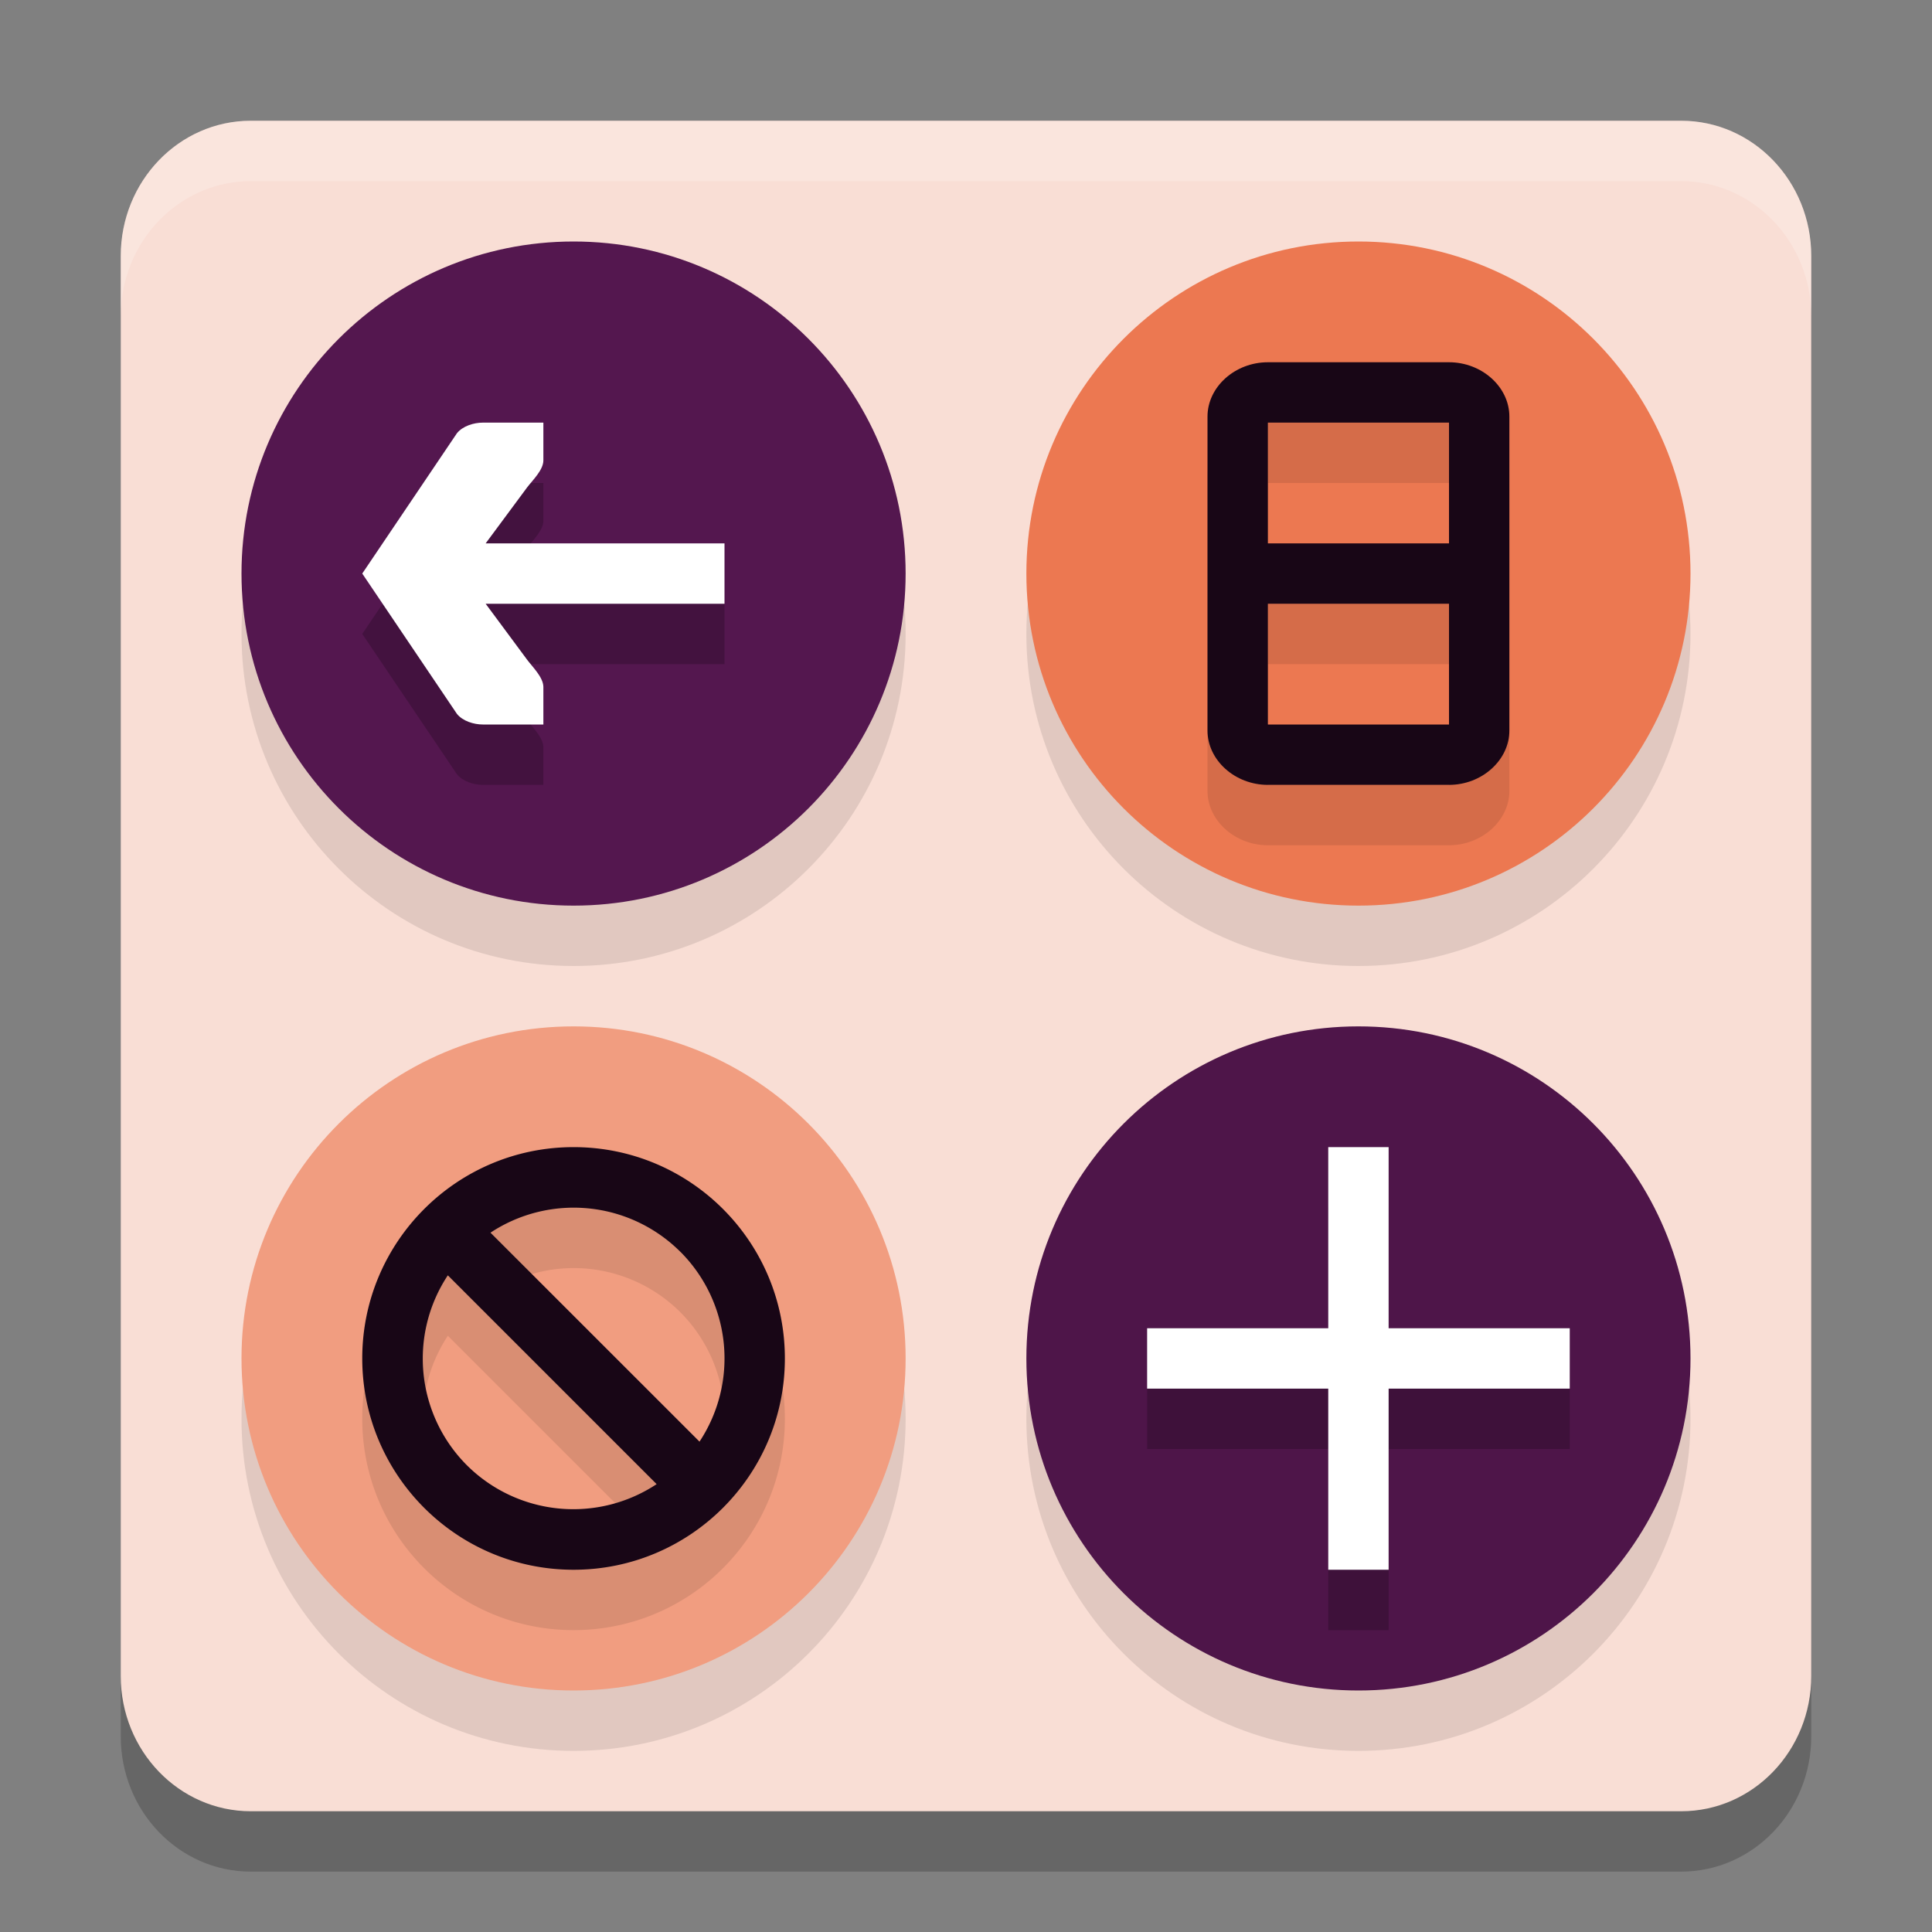 <svg xmlns="http://www.w3.org/2000/svg" width="32" height="32" version="1.1">
 <rect width="100%" height="100%" fill="#808080" stroke="none"/>
 <path style="opacity:0.2" d="M 4.154,3 H 27.846 C 29.036,3 30,4.003 30,5.24 V 28.76 C 30,29.997 29.036,31 27.846,31 H 4.154 C 2.964,31 2,29.997 2,28.76 V 5.24 C 2,4.003 2.964,3 4.154,3 Z m 0,0"/>
 <path style="fill:#f9ded5" d="M 4.154,2 H 27.846 C 29.036,2 30,3.003 30,4.24 V 27.76 C 30,28.997 29.036,30 27.846,30 H 4.154 C 2.964,30 2,28.997 2,27.76 V 4.24 C 2,3.003 2.964,2 4.154,2 Z m 0,0"/>
 <path style="opacity:0.1" d="M 9.5,5 C 6.462,5 4,7.462 4,10.5 4,13.538 6.462,16 9.5,16 12.538,16 15,13.538 15,10.5 15,7.462 12.538,5 9.5,5 Z m 13,0 C 19.462,5 17,7.462 17,10.5 17,13.538 19.462,16 22.5,16 25.538,16 28,13.538 28,10.5 28,7.462 25.538,5 22.5,5 Z M 9.5,18 C 6.462,18 4,20.462 4,23.5 4,26.538 6.462,29 9.5,29 12.538,29 15,26.538 15,23.5 15,20.462 12.538,18 9.5,18 Z m 13,0 C 19.462,18 17,20.462 17,23.5 17,26.538 19.462,29 22.5,29 25.538,29 28,26.538 28,23.5 28,20.462 25.538,18 22.5,18 Z"/>
 <path style="fill:#f19d80" d="m 9.5,17 c 3.038,0 5.5,2.462 5.5,5.5 C 15,25.538 12.538,28 9.5,28 6.462,28 4,25.538 4,22.5 4,19.462 6.462,17 9.5,17 Z m 0,0"/>
 <path style="fill:#ec7851" d="M 22.5,4 C 25.538,4 28,6.462 28,9.5 28,12.538 25.538,15 22.5,15 19.462,15 17,12.538 17,9.5 17,6.462 19.462,4 22.5,4 Z m 0,0"/>
 <path style="fill:#4e1549" d="M 22.5,28 C 25.538,28 28,25.538 28,22.5 28,19.462 25.538,17 22.5,17 19.462,17 17,19.462 17,22.5 c 0,3.038 2.462,5.5 5.5,5.5 z m 0,0"/>
 <path fill="#54174f" d="M 9.5,4 C 12.538,4 15,6.462 15,9.5 15,12.538 12.538,15 9.5,15 6.462,15 4,12.538 4,9.5 4,6.462 6.462,4 9.5,4 Z m 0,0"/>
 <path style="opacity:0.2" d="M 7.998,8 C 7.849,8 7.665,8.056 7.568,8.176 L 6,10.5 7.568,12.824 C 7.665,12.944 7.849,13 7.998,13 H 9 V 12.375 C 8.996,12.214 8.819,12.045 8.73,11.926 L 8.045,11 H 12 V 10 H 8.045 L 8.73,9.074 C 8.819,8.957 9,8.786 9,8.625 V 8 Z M 22,20 v 3 h -3 v 1 h 3 v 3 h 1 v -3 h 3 v -1 h -3 v -3 z"/>
 <path style="fill:#ffffff" d="M 9,7 V 7.625 C 9,7.786 8.818,7.957 8.73,8.074 L 8.044,9 H 12 v 1 H 8.044 l 0.686,0.926 C 8.818,11.045 8.996,11.214 9,11.375 V 12 H 7.997 C 7.848,12 7.664,11.944 7.568,11.824 L 6,9.5 7.568,7.176 C 7.664,7.056 7.848,7 7.997,7 Z"/>
 <path style="fill:#ffffff" d="m 23,19 v 7 h -1 v -7 z m 0,0"/>
 <path style="fill:#ffffff" d="m 26,23 h -7 v -1 h 7 z m 0,0"/>
 <path style="opacity:0.1" d="M 21,7 C 20.455,7 20,7.41 20,7.9 V 13.1 C 20,13.59 20.455,14 21,14 h 3 c 0.545,0 1,-0.41 1,-0.9 V 7.9 C 25,7.41 24.545,7 24,7 Z m 0,1 h 3 v 2 h -3 z m 0,3 h 3 v 2 H 21 Z M 9.5,20 c -1.932,0 -3.5,1.568 -3.5,3.5 -1.5e-6,1.932 1.568,3.5 3.5,3.5 1.932,1e-6 3.5,-1.568 3.5,-3.5 10e-7,-0.966 -0.392,-1.841 -1.025,-2.475 C 11.341,20.392 10.466,20 9.5,20 Z m -0.176,1.01 a 2.5,2.5 0 0 1 1.943,0.723 2.5,2.5 0 0 1 0.318,3.146 L 8.125,21.418 A 2.5,2.5 0 0 1 9.324,21.01 Z M 7.418,22.125 10.875,25.582 A 2.5,2.5 0 0 1 7.732,25.268 2.5,2.5 0 0 1 7.418,22.125 Z"/>
 <path style="fill:#180616" d="m 11.975,20.025 c -0.634,-0.634 -1.509,-1.025 -2.475,-1.025 -1.932,0 -3.5,1.568 -3.5,3.5 -1.5e-6,1.932 1.568,3.5 3.5,3.5 1.932,1e-6 3.5,-1.568 3.5,-3.5 1e-6,-0.966 -0.391,-1.841 -1.025,-2.475 z m -0.707,0.707 a 2.5,2.5 0 0 1 0.318,3.146 L 8.124,20.417 a 2.5,2.5 0 0 1 3.143,0.315 z m -3.85,0.392 3.458,3.458 A 2.5,2.5 0 0 1 7.732,24.268 2.5,2.5 0 0 1 7.417,21.124 Z"/>
 <path style="fill:#180616" d="M 21,6 C 20.455,6 20,6.409 20,6.9 V 12.1 C 20,12.591 20.455,13 21,13 h 3 C 24.545,13 25,12.591 25,12.1 V 6.9 C 25,6.409 24.545,6 24,6 Z M 21,7 h 3 v 2 h -3 z m 0,3 h 3 v 2 h -3 z"/>
 <path style="fill:#ffffff;opacity:0.2" d="M 4.154 2 C 2.965 2 2 3.003 2 4.24 L 2 5.24 C 2 4.003 2.965 3 4.154 3 L 27.846 3 C 29.035 3 30 4.003 30 5.24 L 30 4.24 C 30 3.003 29.035 2 27.846 2 L 4.154 2 z"/>
</svg>

